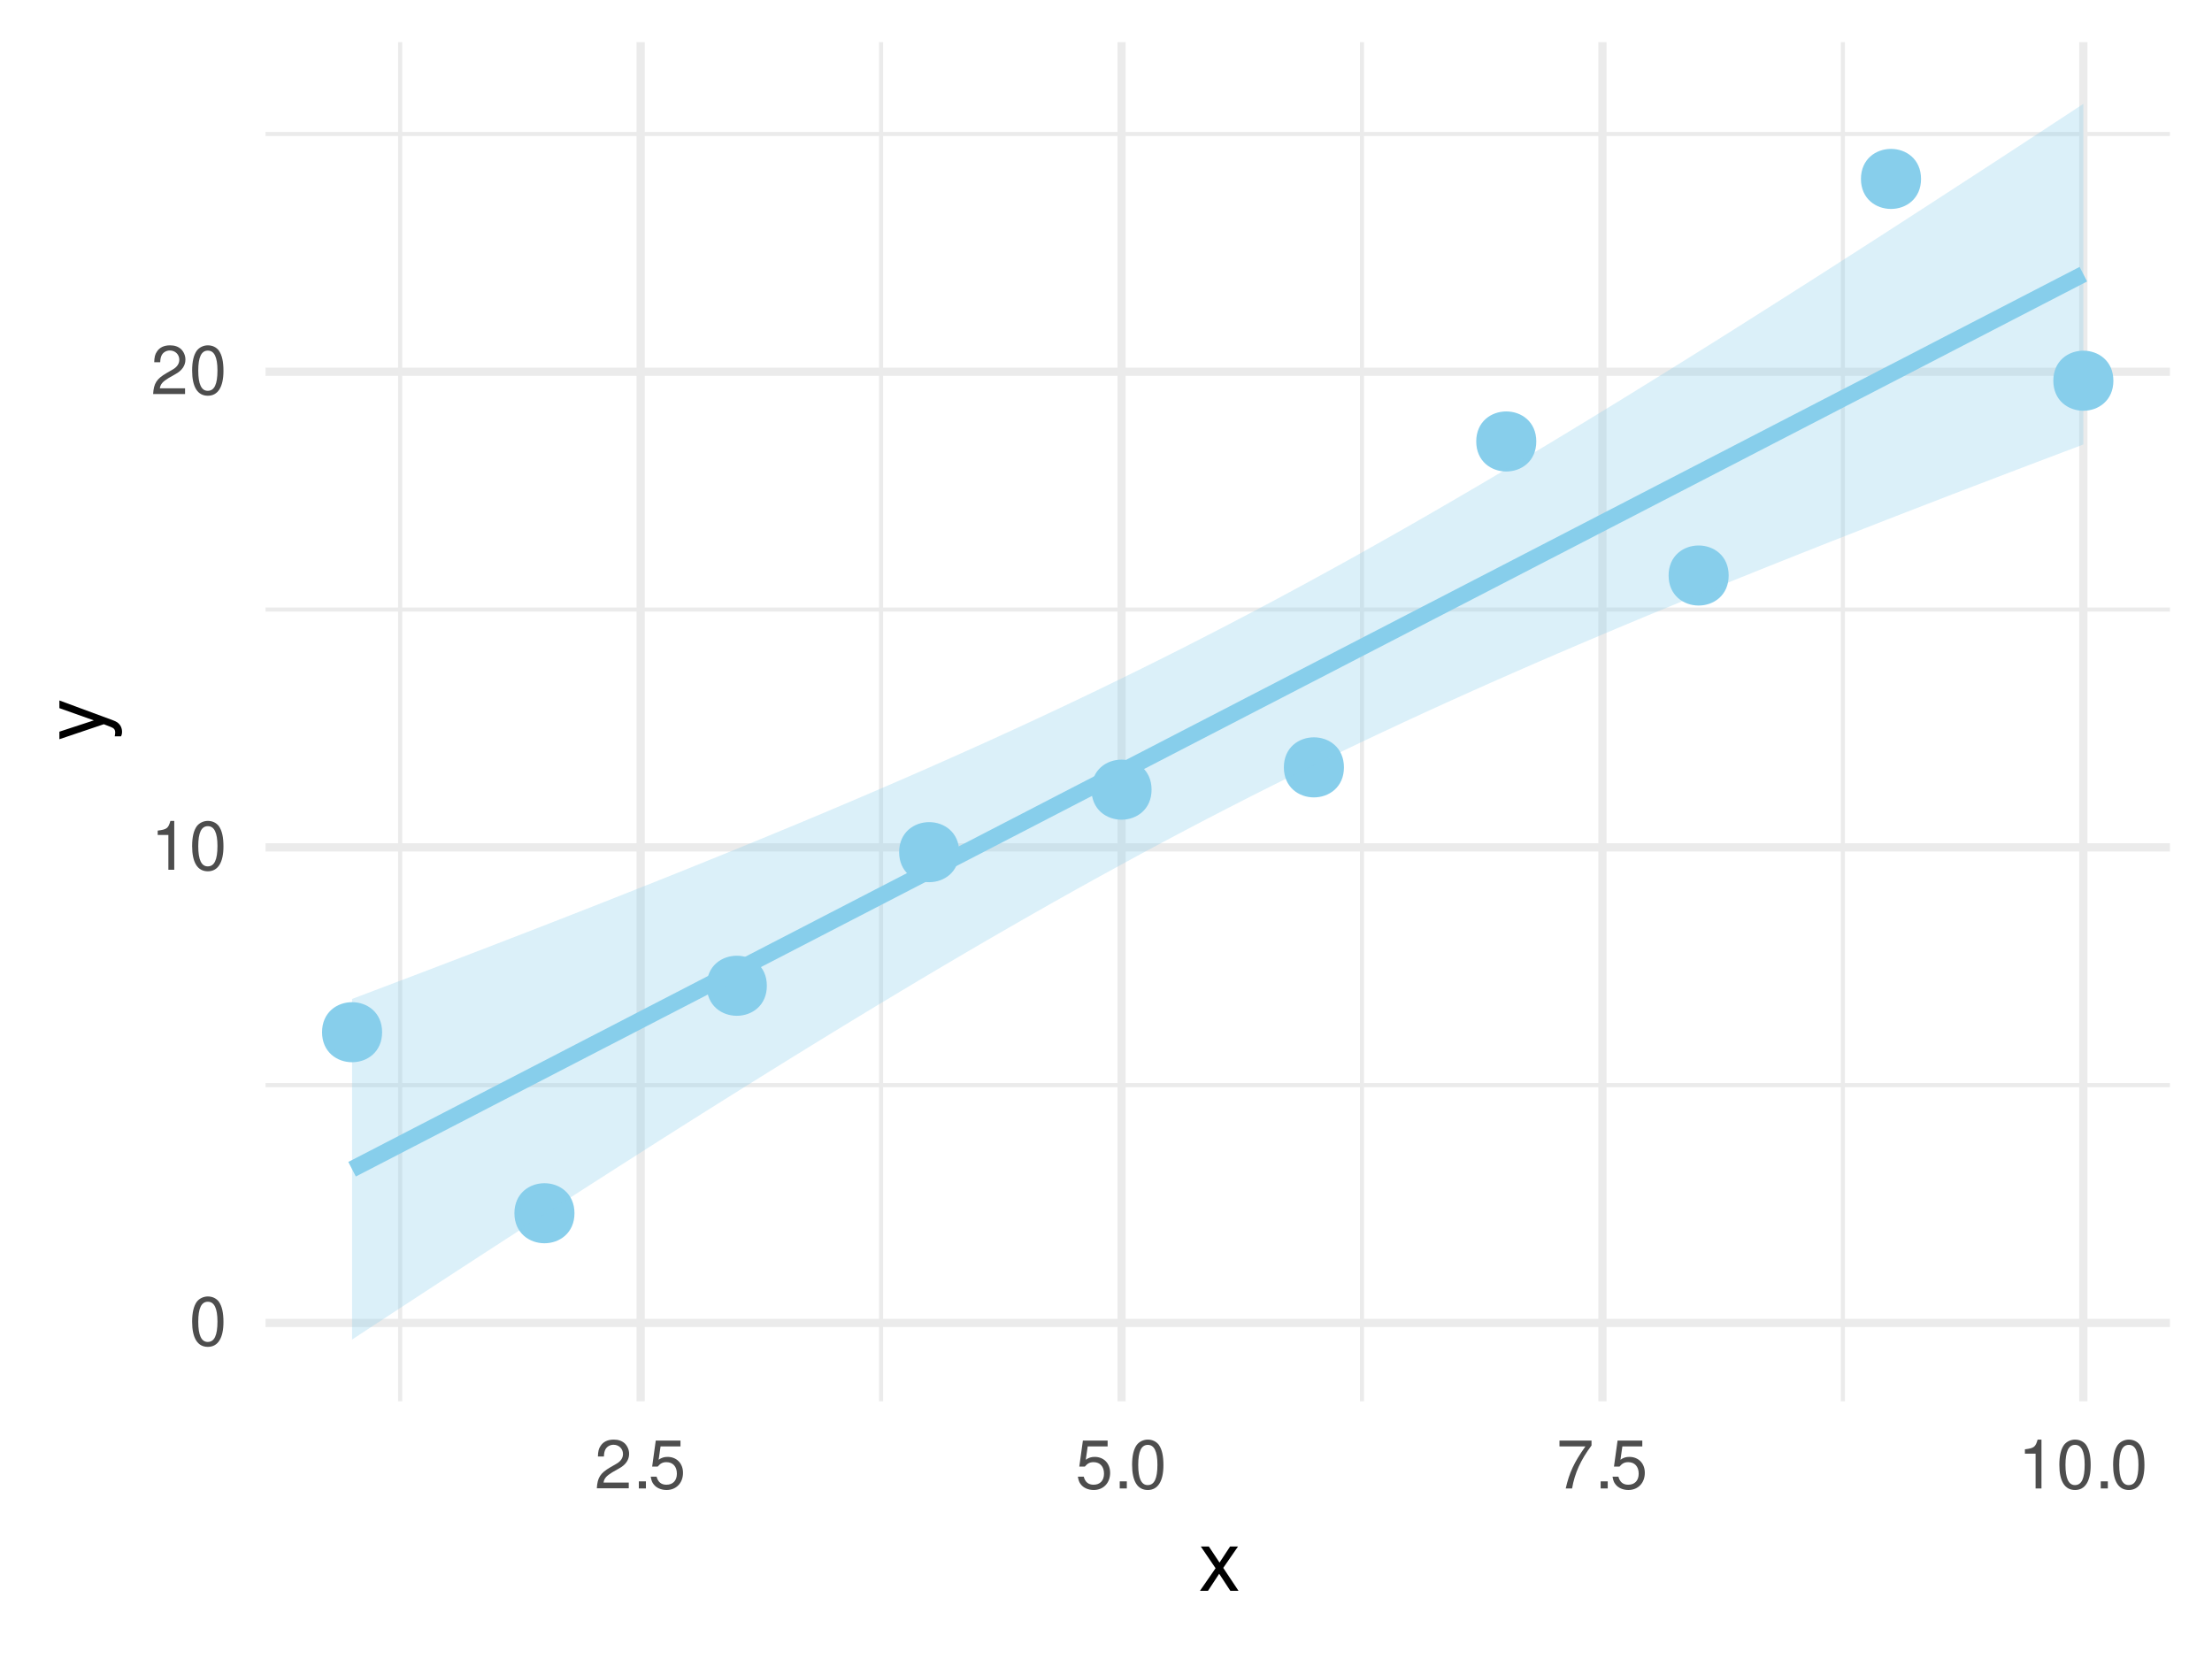 <?xml version="1.0" encoding="UTF-8"?>
<svg xmlns="http://www.w3.org/2000/svg" xmlns:xlink="http://www.w3.org/1999/xlink" width="288pt" height="216pt" viewBox="0 0 288 216" version="1.1">
<defs>
<g>
<symbol overflow="visible" id="glyph0-0">
<path style="stroke:none;" d=""/>
</symbol>
<symbol overflow="visible" id="glyph0-1">
<path style="stroke:none;" d="M 2.422 -6.359 C 1.844 -6.359 1.312 -6.094 0.984 -5.672 C 0.578 -5.109 0.375 -4.25 0.375 -3.078 C 0.375 -0.938 1.078 0.203 2.422 0.203 C 3.734 0.203 4.453 -0.938 4.453 -3.031 C 4.453 -4.25 4.266 -5.078 3.859 -5.672 C 3.531 -6.109 3.016 -6.359 2.422 -6.359 Z M 2.422 -5.672 C 3.25 -5.672 3.672 -4.828 3.672 -3.094 C 3.672 -1.281 3.266 -0.438 2.406 -0.438 C 1.578 -0.438 1.172 -1.312 1.172 -3.062 C 1.172 -4.828 1.578 -5.672 2.422 -5.672 Z M 2.422 -5.672 "/>
</symbol>
<symbol overflow="visible" id="glyph0-2">
<path style="stroke:none;" d="M 2.281 -4.531 L 2.281 0 L 3.047 0 L 3.047 -6.359 L 2.547 -6.359 C 2.266 -5.391 2.094 -5.25 0.891 -5.094 L 0.891 -4.531 Z M 2.281 -4.531 "/>
</symbol>
<symbol overflow="visible" id="glyph0-3">
<path style="stroke:none;" d="M 4.453 -0.766 L 1.172 -0.766 C 1.25 -1.297 1.531 -1.625 2.297 -2.094 L 3.172 -2.594 C 4.047 -3.062 4.5 -3.719 4.5 -4.5 C 4.5 -5.031 4.281 -5.531 3.922 -5.875 C 3.547 -6.203 3.094 -6.359 2.5 -6.359 C 1.703 -6.359 1.125 -6.078 0.781 -5.531 C 0.547 -5.203 0.453 -4.797 0.438 -4.156 L 1.219 -4.156 C 1.234 -4.594 1.297 -4.844 1.406 -5.062 C 1.594 -5.438 2 -5.688 2.469 -5.688 C 3.172 -5.688 3.703 -5.172 3.703 -4.484 C 3.703 -3.969 3.406 -3.531 2.859 -3.219 L 2.047 -2.75 C 0.75 -2 0.375 -1.406 0.297 -0.016 L 4.453 -0.016 Z M 4.453 -0.766 "/>
</symbol>
<symbol overflow="visible" id="glyph0-4">
<path style="stroke:none;" d="M 1.688 -0.922 L 0.766 -0.922 L 0.766 0 L 1.688 0 Z M 1.688 -0.922 "/>
</symbol>
<symbol overflow="visible" id="glyph0-5">
<path style="stroke:none;" d="M 4.188 -6.234 L 0.969 -6.234 L 0.5 -2.844 L 1.219 -2.844 C 1.578 -3.266 1.875 -3.422 2.359 -3.422 C 3.203 -3.422 3.719 -2.844 3.719 -1.922 C 3.719 -1.031 3.203 -0.484 2.359 -0.484 C 1.688 -0.484 1.266 -0.828 1.078 -1.531 L 0.312 -1.531 C 0.406 -1.016 0.5 -0.781 0.688 -0.547 C 1.031 -0.078 1.672 0.203 2.375 0.203 C 3.641 0.203 4.516 -0.719 4.516 -2.031 C 4.516 -3.266 3.688 -4.109 2.5 -4.109 C 2.062 -4.109 1.703 -4 1.344 -3.734 L 1.594 -5.469 L 4.188 -5.469 Z M 4.188 -6.234 "/>
</symbol>
<symbol overflow="visible" id="glyph0-6">
<path style="stroke:none;" d="M 4.578 -6.234 L 0.406 -6.234 L 0.406 -5.469 L 3.781 -5.469 C 2.281 -3.359 1.688 -2.047 1.219 0 L 2.047 0 C 2.391 -2 3.172 -3.719 4.578 -5.594 Z M 4.578 -6.234 "/>
</symbol>
<symbol overflow="visible" id="glyph1-0">
<path style="stroke:none;" d=""/>
</symbol>
<symbol overflow="visible" id="glyph1-1">
<path style="stroke:none;" d="M 3.219 -2.984 L 5.141 -5.766 L 4.109 -5.766 L 2.734 -3.672 L 1.344 -5.766 L 0.297 -5.766 L 2.219 -2.938 L 0.188 0 L 1.234 0 L 2.688 -2.219 L 4.141 0 L 5.203 0 Z M 3.219 -2.984 "/>
</symbol>
<symbol overflow="visible" id="glyph2-0">
<path style="stroke:none;" d=""/>
</symbol>
<symbol overflow="visible" id="glyph2-1">
<path style="stroke:none;" d="M -5.766 -4.266 L -1.281 -2.672 L -5.766 -1.203 L -5.766 -0.219 L 0.016 -2.172 L 0.938 -1.812 C 1.344 -1.656 1.5 -1.469 1.5 -1.078 C 1.5 -0.922 1.469 -0.797 1.438 -0.594 L 2.25 -0.594 C 2.359 -0.781 2.391 -0.969 2.391 -1.203 C 2.391 -1.5 2.297 -1.828 2.125 -2.062 C 1.906 -2.359 1.672 -2.516 1.203 -2.688 L -5.766 -5.266 Z M -5.766 -4.266 "/>
</symbol>
</g>
<clipPath id="clip1">
  <path d="M 34.57 141 L 282.52 141 L 282.52 142 L 34.57 142 Z M 34.57 141 "/>
</clipPath>
<clipPath id="clip2">
  <path d="M 34.57 79 L 282.52 79 L 282.52 80 L 34.57 80 Z M 34.57 79 "/>
</clipPath>
<clipPath id="clip3">
  <path d="M 34.57 17 L 282.52 17 L 282.52 18 L 34.57 18 Z M 34.57 17 "/>
</clipPath>
<clipPath id="clip4">
  <path d="M 51 5.48 L 53 5.48 L 53 182.449 L 51 182.449 Z M 51 5.48 "/>
</clipPath>
<clipPath id="clip5">
  <path d="M 114 5.48 L 115 5.48 L 115 182.449 L 114 182.449 Z M 114 5.48 "/>
</clipPath>
<clipPath id="clip6">
  <path d="M 177 5.48 L 178 5.48 L 178 182.449 L 177 182.449 Z M 177 5.48 "/>
</clipPath>
<clipPath id="clip7">
  <path d="M 239 5.48 L 241 5.48 L 241 182.449 L 239 182.449 Z M 239 5.48 "/>
</clipPath>
<clipPath id="clip8">
  <path d="M 34.57 171 L 282.52 171 L 282.52 173 L 34.57 173 Z M 34.57 171 "/>
</clipPath>
<clipPath id="clip9">
  <path d="M 34.57 109 L 282.52 109 L 282.52 111 L 34.57 111 Z M 34.57 109 "/>
</clipPath>
<clipPath id="clip10">
  <path d="M 34.57 47 L 282.52 47 L 282.52 49 L 34.57 49 Z M 34.57 47 "/>
</clipPath>
<clipPath id="clip11">
  <path d="M 82 5.48 L 84 5.48 L 84 182.449 L 82 182.449 Z M 82 5.48 "/>
</clipPath>
<clipPath id="clip12">
  <path d="M 145 5.48 L 147 5.48 L 147 182.449 L 145 182.449 Z M 145 5.48 "/>
</clipPath>
<clipPath id="clip13">
  <path d="M 208 5.48 L 210 5.48 L 210 182.449 L 208 182.449 Z M 208 5.48 "/>
</clipPath>
<clipPath id="clip14">
  <path d="M 270 5.48 L 272 5.48 L 272 182.449 L 270 182.449 Z M 270 5.48 "/>
</clipPath>
</defs>
<g id="surface14559">
<rect x="0" y="0" width="288" height="216" style="fill:rgb(100%,100%,100%);fill-opacity:1;stroke:none;"/>
<g clip-path="url(#clip1)" clip-rule="nonzero">
<path style="fill:none;stroke-width:0.533;stroke-linecap:butt;stroke-linejoin:round;stroke:rgb(92.157%,92.157%,92.157%);stroke-opacity:1;stroke-miterlimit:10;" d="M 34.57 141.281 L 282.52 141.281 "/>
</g>
<g clip-path="url(#clip2)" clip-rule="nonzero">
<path style="fill:none;stroke-width:0.533;stroke-linecap:butt;stroke-linejoin:round;stroke:rgb(92.157%,92.157%,92.157%);stroke-opacity:1;stroke-miterlimit:10;" d="M 34.57 79.363 L 282.52 79.363 "/>
</g>
<g clip-path="url(#clip3)" clip-rule="nonzero">
<path style="fill:none;stroke-width:0.533;stroke-linecap:butt;stroke-linejoin:round;stroke:rgb(92.157%,92.157%,92.157%);stroke-opacity:1;stroke-miterlimit:10;" d="M 34.57 17.445 L 282.52 17.445 "/>
</g>
<g clip-path="url(#clip4)" clip-rule="nonzero">
<path style="fill:none;stroke-width:0.533;stroke-linecap:butt;stroke-linejoin:round;stroke:rgb(92.157%,92.157%,92.157%);stroke-opacity:1;stroke-miterlimit:10;" d="M 52.102 182.449 L 52.102 5.48 "/>
</g>
<g clip-path="url(#clip5)" clip-rule="nonzero">
<path style="fill:none;stroke-width:0.533;stroke-linecap:butt;stroke-linejoin:round;stroke:rgb(92.157%,92.157%,92.157%);stroke-opacity:1;stroke-miterlimit:10;" d="M 114.715 182.449 L 114.715 5.48 "/>
</g>
<g clip-path="url(#clip6)" clip-rule="nonzero">
<path style="fill:none;stroke-width:0.533;stroke-linecap:butt;stroke-linejoin:round;stroke:rgb(92.157%,92.157%,92.157%);stroke-opacity:1;stroke-miterlimit:10;" d="M 177.328 182.449 L 177.328 5.48 "/>
</g>
<g clip-path="url(#clip7)" clip-rule="nonzero">
<path style="fill:none;stroke-width:0.533;stroke-linecap:butt;stroke-linejoin:round;stroke:rgb(92.157%,92.157%,92.157%);stroke-opacity:1;stroke-miterlimit:10;" d="M 239.941 182.449 L 239.941 5.48 "/>
</g>
<g clip-path="url(#clip8)" clip-rule="nonzero">
<path style="fill:none;stroke-width:1.067;stroke-linecap:butt;stroke-linejoin:round;stroke:rgb(92.157%,92.157%,92.157%);stroke-opacity:1;stroke-miterlimit:10;" d="M 34.57 172.242 L 282.52 172.242 "/>
</g>
<g clip-path="url(#clip9)" clip-rule="nonzero">
<path style="fill:none;stroke-width:1.067;stroke-linecap:butt;stroke-linejoin:round;stroke:rgb(92.157%,92.157%,92.157%);stroke-opacity:1;stroke-miterlimit:10;" d="M 34.57 110.324 L 282.52 110.324 "/>
</g>
<g clip-path="url(#clip10)" clip-rule="nonzero">
<path style="fill:none;stroke-width:1.067;stroke-linecap:butt;stroke-linejoin:round;stroke:rgb(92.157%,92.157%,92.157%);stroke-opacity:1;stroke-miterlimit:10;" d="M 34.57 48.406 L 282.52 48.406 "/>
</g>
<g clip-path="url(#clip11)" clip-rule="nonzero">
<path style="fill:none;stroke-width:1.067;stroke-linecap:butt;stroke-linejoin:round;stroke:rgb(92.157%,92.157%,92.157%);stroke-opacity:1;stroke-miterlimit:10;" d="M 83.41 182.449 L 83.41 5.48 "/>
</g>
<g clip-path="url(#clip12)" clip-rule="nonzero">
<path style="fill:none;stroke-width:1.067;stroke-linecap:butt;stroke-linejoin:round;stroke:rgb(92.157%,92.157%,92.157%);stroke-opacity:1;stroke-miterlimit:10;" d="M 146.023 182.449 L 146.023 5.48 "/>
</g>
<g clip-path="url(#clip13)" clip-rule="nonzero">
<path style="fill:none;stroke-width:1.067;stroke-linecap:butt;stroke-linejoin:round;stroke:rgb(92.157%,92.157%,92.157%);stroke-opacity:1;stroke-miterlimit:10;" d="M 208.637 182.449 L 208.637 5.48 "/>
</g>
<g clip-path="url(#clip14)" clip-rule="nonzero">
<path style="fill:none;stroke-width:1.067;stroke-linecap:butt;stroke-linejoin:round;stroke:rgb(92.157%,92.157%,92.157%);stroke-opacity:1;stroke-miterlimit:10;" d="M 271.25 182.449 L 271.25 5.48 "/>
</g>
<path style="fill-rule:nonzero;fill:rgb(52.941%,80.784%,92.157%);fill-opacity:1;stroke-width:0.709;stroke-linecap:round;stroke-linejoin:round;stroke:rgb(52.941%,80.784%,92.157%);stroke-opacity:1;stroke-miterlimit:10;" d="M 49.395 134.391 C 49.395 139.133 42.285 139.133 42.285 134.391 C 42.285 129.652 49.395 129.652 49.395 134.391 "/>
<path style="fill-rule:nonzero;fill:rgb(52.941%,80.784%,92.157%);fill-opacity:1;stroke-width:0.709;stroke-linecap:round;stroke-linejoin:round;stroke:rgb(52.941%,80.784%,92.157%);stroke-opacity:1;stroke-miterlimit:10;" d="M 74.441 157.961 C 74.441 162.703 67.332 162.703 67.332 157.961 C 67.332 153.223 74.441 153.223 74.441 157.961 "/>
<path style="fill-rule:nonzero;fill:rgb(52.941%,80.784%,92.157%);fill-opacity:1;stroke-width:0.709;stroke-linecap:round;stroke-linejoin:round;stroke:rgb(52.941%,80.784%,92.157%);stroke-opacity:1;stroke-miterlimit:10;" d="M 99.488 128.344 C 99.488 133.086 92.375 133.086 92.375 128.344 C 92.375 123.605 99.488 123.605 99.488 128.344 "/>
<path style="fill-rule:nonzero;fill:rgb(52.941%,80.784%,92.157%);fill-opacity:1;stroke-width:0.709;stroke-linecap:round;stroke-linejoin:round;stroke:rgb(52.941%,80.784%,92.157%);stroke-opacity:1;stroke-miterlimit:10;" d="M 124.531 110.949 C 124.531 115.691 117.422 115.691 117.422 110.949 C 117.422 106.211 124.531 106.211 124.531 110.949 "/>
<path style="fill-rule:nonzero;fill:rgb(52.941%,80.784%,92.157%);fill-opacity:1;stroke-width:0.709;stroke-linecap:round;stroke-linejoin:round;stroke:rgb(52.941%,80.784%,92.157%);stroke-opacity:1;stroke-miterlimit:10;" d="M 149.578 102.812 C 149.578 107.555 142.469 107.555 142.469 102.812 C 142.469 98.074 149.578 98.074 149.578 102.812 "/>
<path style="fill-rule:nonzero;fill:rgb(52.941%,80.784%,92.157%);fill-opacity:1;stroke-width:0.709;stroke-linecap:round;stroke-linejoin:round;stroke:rgb(52.941%,80.784%,92.157%);stroke-opacity:1;stroke-miterlimit:10;" d="M 174.625 99.91 C 174.625 104.652 167.512 104.652 167.512 99.91 C 167.512 95.168 174.625 95.168 174.625 99.91 "/>
<path style="fill-rule:nonzero;fill:rgb(52.941%,80.784%,92.157%);fill-opacity:1;stroke-width:0.709;stroke-linecap:round;stroke-linejoin:round;stroke:rgb(52.941%,80.784%,92.157%);stroke-opacity:1;stroke-miterlimit:10;" d="M 199.668 57.477 C 199.668 62.219 192.559 62.219 192.559 57.477 C 192.559 52.738 199.668 52.738 199.668 57.477 "/>
<path style="fill-rule:nonzero;fill:rgb(52.941%,80.784%,92.157%);fill-opacity:1;stroke-width:0.709;stroke-linecap:round;stroke-linejoin:round;stroke:rgb(52.941%,80.784%,92.157%);stroke-opacity:1;stroke-miterlimit:10;" d="M 224.715 74.93 C 224.715 79.672 217.605 79.672 217.605 74.93 C 217.605 70.191 224.715 70.191 224.715 74.93 "/>
<path style="fill-rule:nonzero;fill:rgb(52.941%,80.784%,92.157%);fill-opacity:1;stroke-width:0.709;stroke-linecap:round;stroke-linejoin:round;stroke:rgb(52.941%,80.784%,92.157%);stroke-opacity:1;stroke-miterlimit:10;" d="M 249.762 23.297 C 249.762 28.035 242.648 28.035 242.648 23.297 C 242.648 18.555 249.762 18.555 249.762 23.297 "/>
<path style="fill-rule:nonzero;fill:rgb(52.941%,80.784%,92.157%);fill-opacity:1;stroke-width:0.709;stroke-linecap:round;stroke-linejoin:round;stroke:rgb(52.941%,80.784%,92.157%);stroke-opacity:1;stroke-miterlimit:10;" d="M 274.805 49.57 C 274.805 54.309 267.695 54.309 267.695 49.57 C 267.695 44.828 274.805 44.828 274.805 49.57 "/>
<path style=" stroke:none;fill-rule:nonzero;fill:rgb(52.941%,80.784%,92.157%);fill-opacity:0.298;" d="M 45.84 130.059 L 48.695 128.98 L 51.547 127.898 L 54.402 126.816 L 57.254 125.727 L 60.109 124.637 L 62.961 123.543 L 65.812 122.441 L 68.668 121.34 L 71.52 120.23 L 74.375 119.117 L 77.227 118 L 80.082 116.875 L 82.934 115.746 L 85.785 114.613 L 88.641 113.469 L 91.492 112.32 L 94.348 111.164 L 97.199 110 L 100.055 108.828 L 102.906 107.648 L 105.762 106.457 L 108.613 105.258 L 111.465 104.047 L 114.32 102.824 L 117.172 101.59 L 120.027 100.348 L 122.879 99.086 L 125.734 97.816 L 128.586 96.531 L 131.441 95.23 L 134.293 93.914 L 137.145 92.582 L 140 91.234 L 142.852 89.867 L 145.707 88.484 L 148.559 87.082 L 151.414 85.664 L 154.266 84.227 L 157.117 82.77 L 159.973 81.293 L 162.824 79.801 L 165.68 78.289 L 168.531 76.758 L 171.387 75.207 L 174.238 73.641 L 177.094 72.055 L 179.945 70.453 L 182.797 68.836 L 185.652 67.203 L 188.504 65.551 L 191.359 63.887 L 194.211 62.211 L 197.066 60.52 L 199.918 58.812 L 202.77 57.098 L 205.625 55.367 L 208.477 53.629 L 211.332 51.879 L 214.184 50.117 L 217.039 48.348 L 219.891 46.57 L 222.746 44.785 L 225.598 42.992 L 228.449 41.188 L 231.305 39.379 L 234.156 37.566 L 237.012 35.746 L 239.863 33.918 L 242.719 32.086 L 245.57 30.25 L 248.426 28.406 L 251.277 26.559 L 254.129 24.707 L 256.984 22.852 L 259.836 20.996 L 262.691 19.133 L 265.543 17.266 L 268.398 15.395 L 271.25 13.523 L 271.25 57.871 L 268.398 58.949 L 265.543 60.031 L 262.691 61.113 L 259.836 62.203 L 256.984 63.293 L 254.129 64.387 L 248.426 66.59 L 245.57 67.699 L 242.719 68.812 L 239.863 69.93 L 237.012 71.051 L 234.156 72.184 L 231.305 73.316 L 228.449 74.461 L 225.598 75.609 L 222.746 76.766 L 219.891 77.93 L 217.039 79.102 L 214.184 80.281 L 211.332 81.473 L 208.477 82.672 L 205.625 83.883 L 202.77 85.105 L 199.918 86.336 L 197.066 87.582 L 194.211 88.84 L 191.359 90.113 L 188.504 91.398 L 185.652 92.699 L 182.797 94.016 L 179.945 95.348 L 177.094 96.695 L 174.238 98.062 L 171.387 99.445 L 168.531 100.848 L 165.68 102.266 L 162.824 103.703 L 159.973 105.16 L 157.117 106.633 L 154.266 108.129 L 151.414 109.641 L 148.559 111.172 L 145.707 112.723 L 142.852 114.289 L 140 115.871 L 137.145 117.473 L 134.293 119.094 L 131.441 120.727 L 128.586 122.375 L 125.734 124.039 L 122.879 125.719 L 120.027 127.41 L 117.172 129.117 L 114.32 130.832 L 111.465 132.562 L 108.613 134.301 L 105.762 136.051 L 102.906 137.812 L 100.055 139.582 L 97.199 141.359 L 94.348 143.145 L 91.492 144.938 L 88.641 146.738 L 85.785 148.547 L 82.934 150.363 L 80.082 152.184 L 77.227 154.012 L 74.375 155.844 L 71.52 157.68 L 68.668 159.523 L 65.812 161.371 L 62.961 163.219 L 60.109 165.074 L 57.254 166.934 L 54.402 168.797 L 51.547 170.664 L 48.695 172.531 L 45.84 174.406 Z M 45.84 130.059 "/>
<path style="fill:none;stroke-width:2.134;stroke-linecap:butt;stroke-linejoin:round;stroke:rgb(52.941%,80.784%,92.157%);stroke-opacity:1;stroke-miterlimit:10;" d="M 45.84 152.23 L 48.695 150.758 L 51.547 149.281 L 54.402 147.805 L 57.254 146.332 L 60.109 144.855 L 62.961 143.379 L 65.812 141.906 L 68.668 140.43 L 71.52 138.957 L 74.375 137.48 L 77.227 136.004 L 80.082 134.531 L 85.785 131.578 L 88.641 130.105 L 91.492 128.629 L 94.348 127.156 L 97.199 125.68 L 100.055 124.203 L 102.906 122.73 L 105.762 121.254 L 108.613 119.777 L 111.465 118.305 L 114.32 116.828 L 117.172 115.355 L 120.027 113.879 L 122.879 112.402 L 125.734 110.93 L 128.586 109.453 L 131.441 107.977 L 134.293 106.504 L 137.145 105.027 L 140 103.551 L 142.852 102.078 L 145.707 100.602 L 148.559 99.129 L 151.414 97.652 L 154.266 96.176 L 157.117 94.703 L 159.973 93.227 L 162.824 91.75 L 165.68 90.277 L 168.531 88.801 L 171.387 87.328 L 174.238 85.852 L 177.094 84.375 L 179.945 82.902 L 182.797 81.426 L 185.652 79.949 L 188.504 78.477 L 191.359 77 L 194.211 75.527 L 197.066 74.051 L 199.918 72.574 L 202.77 71.102 L 205.625 69.625 L 208.477 68.148 L 211.332 66.676 L 214.184 65.199 L 217.039 63.723 L 219.891 62.25 L 222.746 60.773 L 225.598 59.301 L 228.449 57.824 L 231.305 56.348 L 234.156 54.875 L 237.012 53.398 L 239.863 51.922 L 242.719 50.449 L 245.57 48.973 L 248.426 47.5 L 254.129 44.547 L 256.984 43.074 L 259.836 41.598 L 262.691 40.121 L 265.543 38.648 L 268.398 37.172 L 271.25 35.699 "/>
<g style="fill:rgb(30.196%,30.196%,30.196%);fill-opacity:1;">
  <use xlink:href="#glyph0-1" x="24.641" y="175.157"/>
</g>
<g style="fill:rgb(30.196%,30.196%,30.196%);fill-opacity:1;">
  <use xlink:href="#glyph0-2" x="19.641" y="113.239"/>
  <use xlink:href="#glyph0-1" x="24.641" y="113.239"/>
</g>
<g style="fill:rgb(30.196%,30.196%,30.196%);fill-opacity:1;">
  <use xlink:href="#glyph0-3" x="19.641" y="51.321"/>
  <use xlink:href="#glyph0-1" x="24.641" y="51.321"/>
</g>
<g style="fill:rgb(30.196%,30.196%,30.196%);fill-opacity:1;">
  <use xlink:href="#glyph0-3" x="77.41" y="193.794"/>
  <use xlink:href="#glyph0-4" x="82.41" y="193.794"/>
  <use xlink:href="#glyph0-5" x="84.41" y="193.794"/>
</g>
<g style="fill:rgb(30.196%,30.196%,30.196%);fill-opacity:1;">
  <use xlink:href="#glyph0-5" x="140.023" y="193.794"/>
  <use xlink:href="#glyph0-4" x="145.023" y="193.794"/>
  <use xlink:href="#glyph0-1" x="147.023" y="193.794"/>
</g>
<g style="fill:rgb(30.196%,30.196%,30.196%);fill-opacity:1;">
  <use xlink:href="#glyph0-6" x="202.637" y="193.794"/>
  <use xlink:href="#glyph0-4" x="207.637" y="193.794"/>
  <use xlink:href="#glyph0-5" x="209.637" y="193.794"/>
</g>
<g style="fill:rgb(30.196%,30.196%,30.196%);fill-opacity:1;">
  <use xlink:href="#glyph0-2" x="262.75" y="193.794"/>
  <use xlink:href="#glyph0-1" x="267.75" y="193.794"/>
  <use xlink:href="#glyph0-4" x="272.75" y="193.794"/>
  <use xlink:href="#glyph0-1" x="274.75" y="193.794"/>
</g>
<g style="fill:rgb(0%,0%,0%);fill-opacity:1;">
  <use xlink:href="#glyph1-1" x="156.047" y="207.12"/>
</g>
<g style="fill:rgb(0%,0%,0%);fill-opacity:1;">
  <use xlink:href="#glyph2-1" x="13.499" y="96.465"/>
</g>
</g>
</svg>
